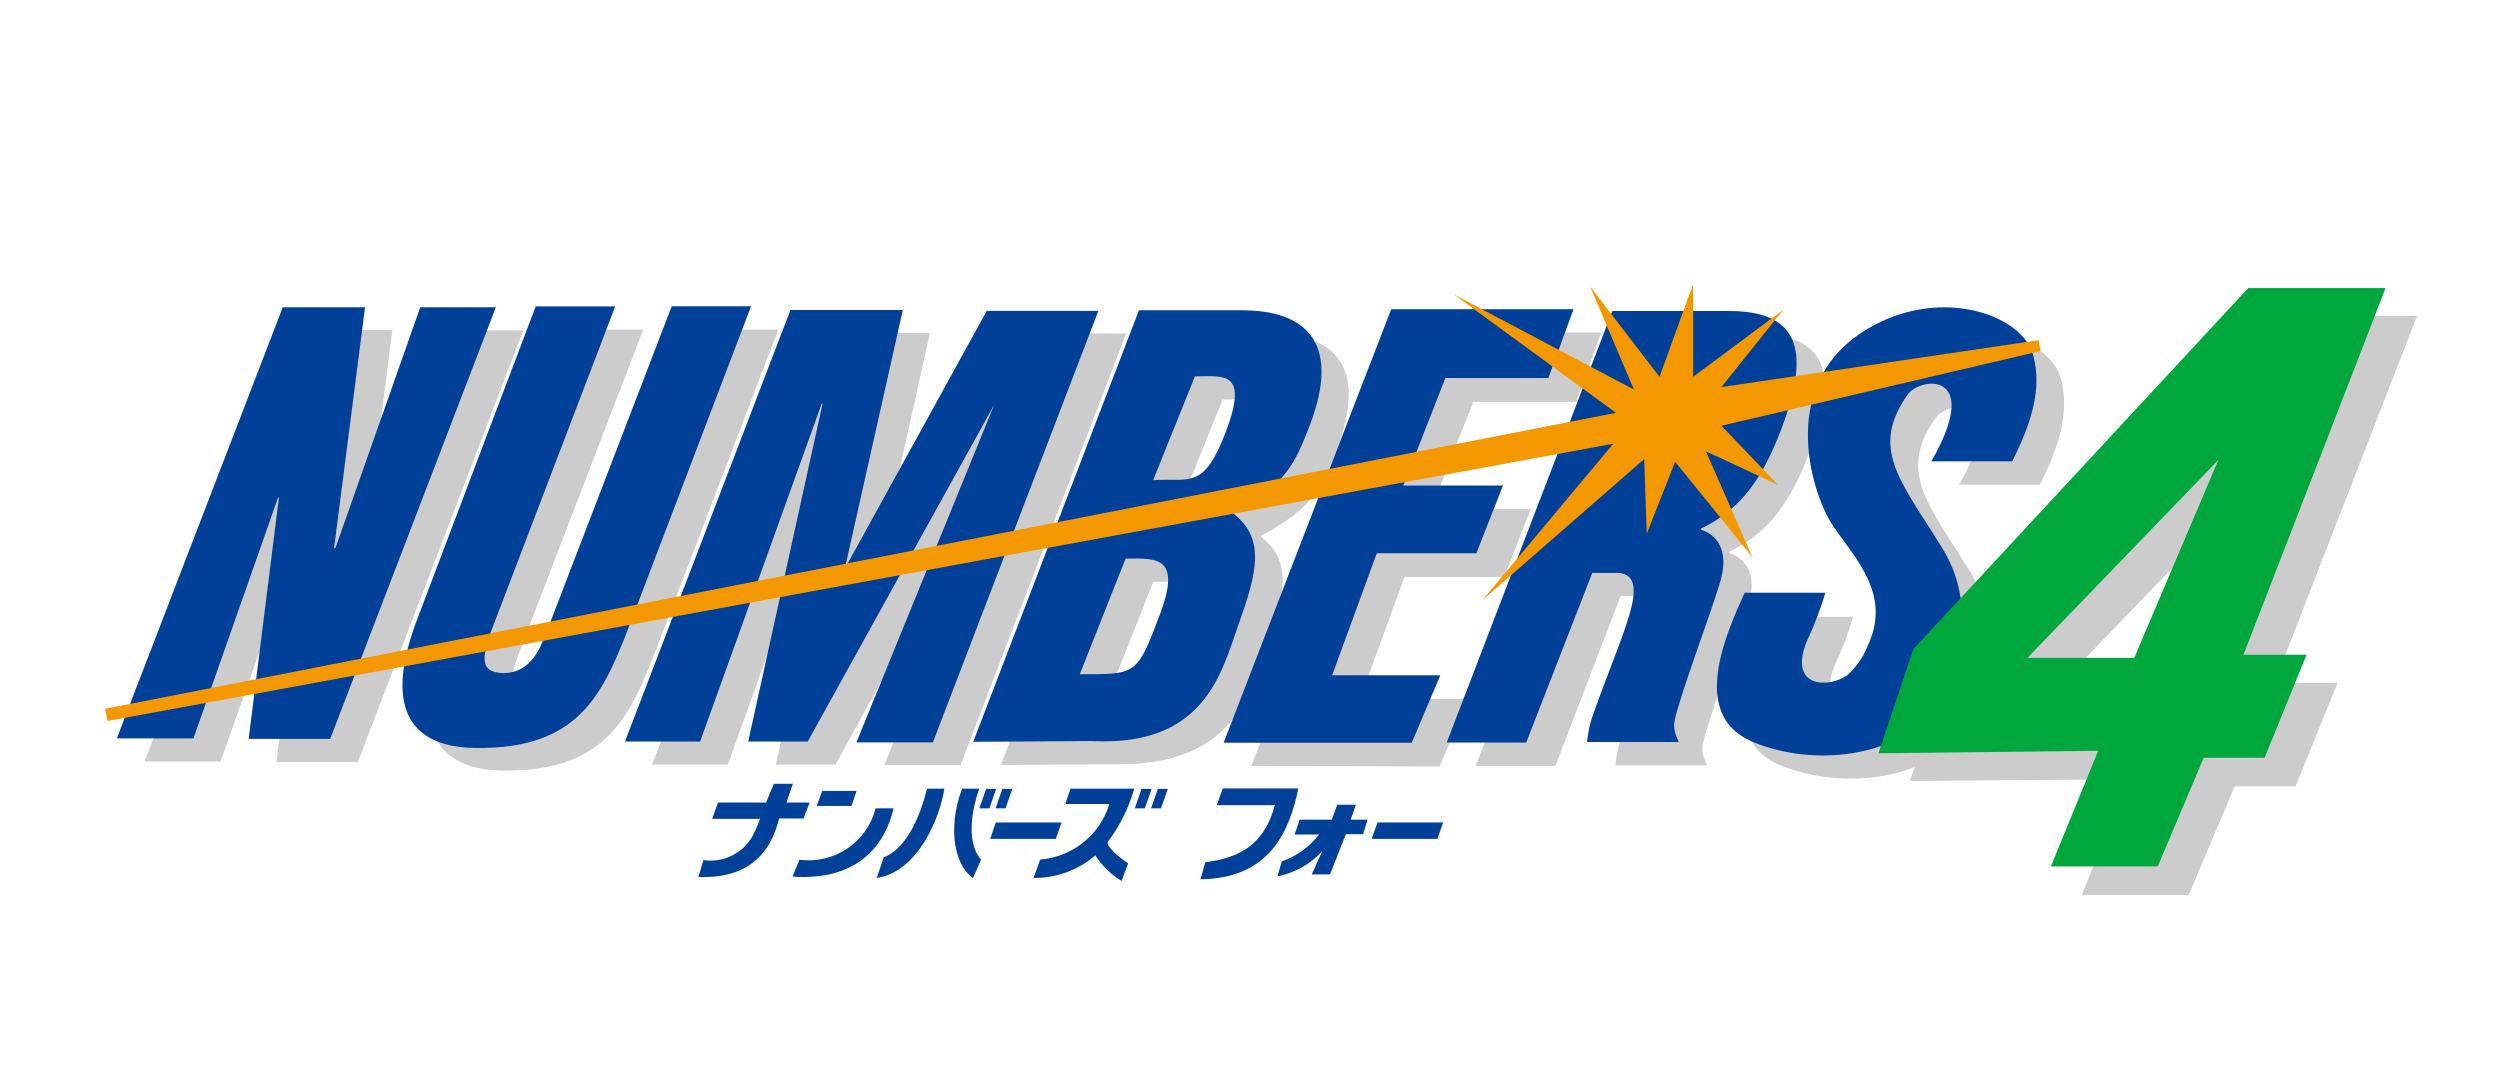 <?xml version="1.0" encoding="utf-8"?>
<!-- Generator: Adobe Illustrator 23.1.0, SVG Export Plug-In . SVG Version: 6.00 Build 0)  -->
<svg version="1.1" id="レイヤー_1" xmlns="http://www.w3.org/2000/svg" xmlns:xlink="http://www.w3.org/1999/xlink" x="0px"
	 y="0px" viewBox="0 0 168 72" style="enable-background:new 0 0 168 72;" xml:space="preserve">
<style type="text/css">
	.st0{fill:#CCCCCC;}
	.st1{fill:#004098;}
	.st2{fill:#F39800;}
	.st3{fill:#00A73C;}
	.st4{fill:none;}
</style>
<title>logo-drawer-numbers4-001</title>
<g>
	<g id="レイヤー_3">
		<path class="st0" d="M162.43,21.22h-9.23l-22.5,24.26l-2.35,7l14.72-0.11l-3.18,7.77h7.19l3.09-7.3h4.09l2.83-6.95h-4.25
			L162.43,21.22z M145.54,46.07h-7.18l12.84-13.31L145.54,46.07z"/>
		<path class="st0" d="M20.62,35l-0.09,0.08l-5.71,16.09H9.71l11.12-29h5.54l-2.06,16.22h0.08l5.7-16.19h5.08l-11.12,29h-5.47
			L20.62,35z"/>
		<path class="st0" d="M37.88,22.15h5.34L34.83,44c-0.65,1.87-0.72,2.76,0.82,2.8c1.92,0,2.52-1.76,3-3L47,22.15h5.3l-8,20.94
			c-1.88,4.91-3.38,8.8-10.56,8.69c-4.39-0.07-6.14-2.74-3.85-8.69L37.88,22.15z"/>
		<path class="st0" d="M43.82,51.38l11.12-29h7.55l-3.81,17.14h0.06l9.44-17.11h7.5l-11.13,29h-5.13l9.27-22.71h-0.06L56.14,51.38
			h-4l5-22.71h-0.07l-8.16,22.71H43.82z"/>
		<path class="st0" d="M82.16,26.85c1.91,0,3.63-0.41,2.09,3.66s-2.47,3.12-4.91,3.32L82.16,26.85z M77.5,39.1
			c1.9,0,3.84-0.29,2.31,3.77s-1.56,4-5.39,4L77.5,39.1z M75.22,51.36c7.65,0,8.76-4.73,9.88-7.88c1.2-3.39,1.82-5.72-0.35-7.4V36
			c3.48-1.85,4.1-3.26,5.08-5.81c2.24-5.84-0.47-7.79-4.53-7.79h-6.91l-11.13,29L75.22,51.36z"/>
		<path class="st0" d="M84.09,51.47l11.26-29.13h12.25L105.91,27H99l-2.84,7.22h6.7l-1.78,4.56h-6.7l-3,8.19h7.28l-1.92,4.54
			L84.09,51.47z"/>
		<path class="st0" d="M108.9,40.06h1.77c1.22,0.11,1.2,1.27,0.67,3s-1.57,4.17-2.46,6.71c-0.168,0.54-0.279,1.097-0.33,1.66h6.16
			l-0.16-0.39c-0.134-0.315-0.179-0.661-0.13-1c0.4-1.85,2.28-6.82,3-9.13c0.68-2,0.12-3.32-1.22-3.75v-0.08
			c2.76-1.31,4.18-3.52,5.37-6.61c2.21-5.77,0.88-8-3.51-8h-7.76l-11.13,29h5.35L108.9,40.06z"/>
		<path class="st0" d="M131.65,32.57h5.43c1.33-2.64,2-4.91,1.42-7.09c-0.71-2.86-6.59-4.84-11.57-1.54
			c-5.69,3.79-3.21,11.06-1.87,13c1.47,2.16,3.93,4.59,2.32,8c-0.29,0.787-0.763,1.493-1.38,2.06c-1.26,0.9-4,0.86-2.71-2.28
			c0.496-1.053,0.91-2.143,1.24-3.26h-5.43c-1.16,2.59-3.78,8.19,0.49,9.95s9.73,0.85,11.62-1.67c1.65-2.2,4-6.78,1.16-11.36
			s-4.9-6.69-2.23-10.39C131.25,26.81,135,26.72,131.65,32.57z"/>
		<path class="st1" d="M46.93,58.93l0.34-1.13c1.335,0.196,2.652-0.452,3.31-1.63c0.19-0.34,0.5-1.14,0.5-1.14h-3.22l0.39-1.1h3.23
			L52,52.67h1.28l-0.43,1.26h1.56L54,55h-1.64C52,56.39,51.06,59.1,46.93,58.93z"/>
		<polygon class="st1" points="54.88,54.16 55.25,53.15 57.56,53.15 57.22,54.16 		"/>
		<path class="st1" d="M53.26,58.91l0.46-1.14c2.336,0.322,4.541-1.164,5.12-3.45h1.21C59.5,56.69,57.74,59.21,53.26,58.91z"/>
		<path class="st1" d="M62.29,53h1.17c-0.25,1.73-1.67,5.57-4.55,6l0.48-1.39C60.78,57.1,61.78,55.13,62.29,53z"/>
		<path class="st1" d="M64.65,53h1.16c-0.38,1-1,3.51,0.12,4.77L65.39,59C64.24,58.25,63.6,55.82,64.65,53z"/>
		<polygon class="st1" points="66.49,54.32 66.94,53.01 66.27,53.01 65.81,54.32 		"/>
		<polygon class="st1" points="67.57,54.32 68.03,53.01 67.36,53.01 66.9,54.32 		"/>
		<polygon class="st1" points="76.93,54.32 77.39,53.01 76.71,53.01 76.26,54.32 		"/>
		<polygon class="st1" points="78.02,54.32 78.48,53.01 77.81,53.01 77.35,54.32 		"/>
		<polygon class="st1" points="70.95,56.37 71.34,55.27 66.92,55.27 66.54,56.37 		"/>
		<polygon class="st1" points="96.59,56.37 96.98,55.27 92.57,55.27 92.18,56.37 		"/>
		<path class="st1" d="M71.57,54.07L71.94,53h4.28c-0.366,1.298-0.973,2.516-1.79,3.59c0,0.54,1.38,1.42,1.38,1.42l-0.44,1.19
			c-0.713-0.427-1.316-1.017-1.76-1.72c-1.157,0.993-2.635,1.533-4.16,1.52l0.45-1.24c2.169-0.171,4.012-1.65,4.65-3.73h-3
			L71.57,54.07z"/>
		<path class="st1" d="M18.75,33.4l-0.08,0.08L13,49.62H7.85L19,20.65h5.53l-2.08,16.18h0.09l5.7-16.18h5.08l-11.13,29h-5.48
			L18.75,33.4z"/>
		<path class="st1" d="M36,20.59h5.34L33,42.43c-0.65,1.87-0.72,2.76,0.82,2.8c1.92,0,2.52-1.76,3-3l8.32-21.65h5.33l-8,21
			c-1.88,4.9-3.39,8.8-10.56,8.68c-4.4-0.06-6.14-2.74-3.86-8.68L36,20.59z"/>
		<path class="st1" d="M42,49.83l11.12-29h7.55L56.82,38h0.07l9.42-17.11h7.5l-11.12,29h-5.14l9.27-22.71l0,0L54.28,49.83h-4
			l5-22.71h-0.06l-8.17,22.71H42z"/>
		<path class="st1" d="M80.3,25.29c1.9,0,3.63-0.41,2.1,3.66s-2.47,3.13-4.91,3.32L80.3,25.29z M75.64,37.54
			c1.91,0,3.84-0.3,2.3,3.77s-1.56,4-5.38,4L75.64,37.54z M73.36,49.8c7.66,0.4,8.76-4.72,9.88-7.87c1.21-3.39,1.83-5.72-0.35-7.41
			v-0.08C86.4,32.6,87,31.18,88,28.63c2.24-5.83-0.48-7.78-4.54-7.78h-6.92l-11.14,29L73.36,49.8z"/>
		<path class="st1" d="M82.23,49.91l11.26-29.13h12.25l-1.69,4.62h-6.92l-2.83,7.23h6.7l-1.79,4.55h-6.69l-3,8.2h7.27l-1.92,4.53
			H82.23z"/>
		<path class="st1" d="M107,38.5h1.78c1.21,0.11,1.19,1.27,0.66,3s-1.57,4.16-2.45,6.71c-0.175,0.535-0.289,1.089-0.34,1.65h6.16
			l-0.16-0.38c-0.133-0.316-0.178-0.661-0.13-1c0.4-1.85,2.29-6.82,3-9.13c0.68-2,0.12-3.33-1.21-3.75v-0.08
			c2.76-1.31,4.18-3.52,5.37-6.62c2.21-5.77,0.88-8-3.51-8h-7.82l-11.13,29h5.34L107,38.5z"/>
		<path class="st1" d="M129.79,31h5.43c1.33-2.64,2-4.91,1.42-7.09c-0.71-2.86-6.59-4.84-11.57-1.54c-5.7,3.79-3.21,11.06-1.87,13
			c1.47,2.16,3.93,4.59,2.32,8c-0.296,0.766-0.769,1.451-1.38,2c-1.26,0.9-4,0.86-2.72-2.28c0.497-1.054,0.915-2.144,1.25-3.26
			h-5.43c-1.16,2.6-3.78,8.18,0.49,10s9.73,0.85,11.61-1.68c1.65-2.2,4-6.77,1.16-11.35s-4.9-6.69-2.23-10.39
			C129.39,25.25,133.13,25.16,129.79,31z"/>
		<polygon class="st2" points="7.23,48.45 108.41,29.82 99.59,40.36 110.49,30.85 110.66,35.87 112.57,31.03 117.75,37.43 
			114.64,30.33 119.48,32.58 115.68,28.61 137.13,23.59 136.99,22.86 115.68,26.01 119.83,20.82 113.78,25.32 113.78,19.09 
			111.52,25.32 106.86,19.26 109.8,26.18 97.69,19.78 108.59,27.74 7.06,47.63 		"/>
		<path class="st3" d="M160.31,19.36h-9.23l-22.5,24.26l-2.35,7L141,50.45l-3.18,7.77H145l3.09-7.3h4.09L155,44h-4.24L160.31,19.36z
			 M143.42,44.21h-7.18l12.84-13.31L143.42,44.21z"/>
		<path class="st1" d="M81.77,54.1l0.4-1.12h5.08c-0.62,3-2,6.05-6.58,6.11L81,57.94c2.42-0.29,4-1.3,4.67-3.83h-3.9V54.1z"/>
		<path class="st1" d="M91.9,55.08h-1.14l0.36-1h-1.26l-0.36,1h-2.16l-0.34,1h1.64c-0.646,0.832-1.517,1.46-2.51,1.81l-0.28,1
			c1.152-0.23,2.202-0.818,3-1.68l-0.7,1.55h1.23l1.06-2.7h1.16L91.9,55.08z"/>
		<rect class="st4" width="168" height="72"/>
	</g>
</g>
</svg>
